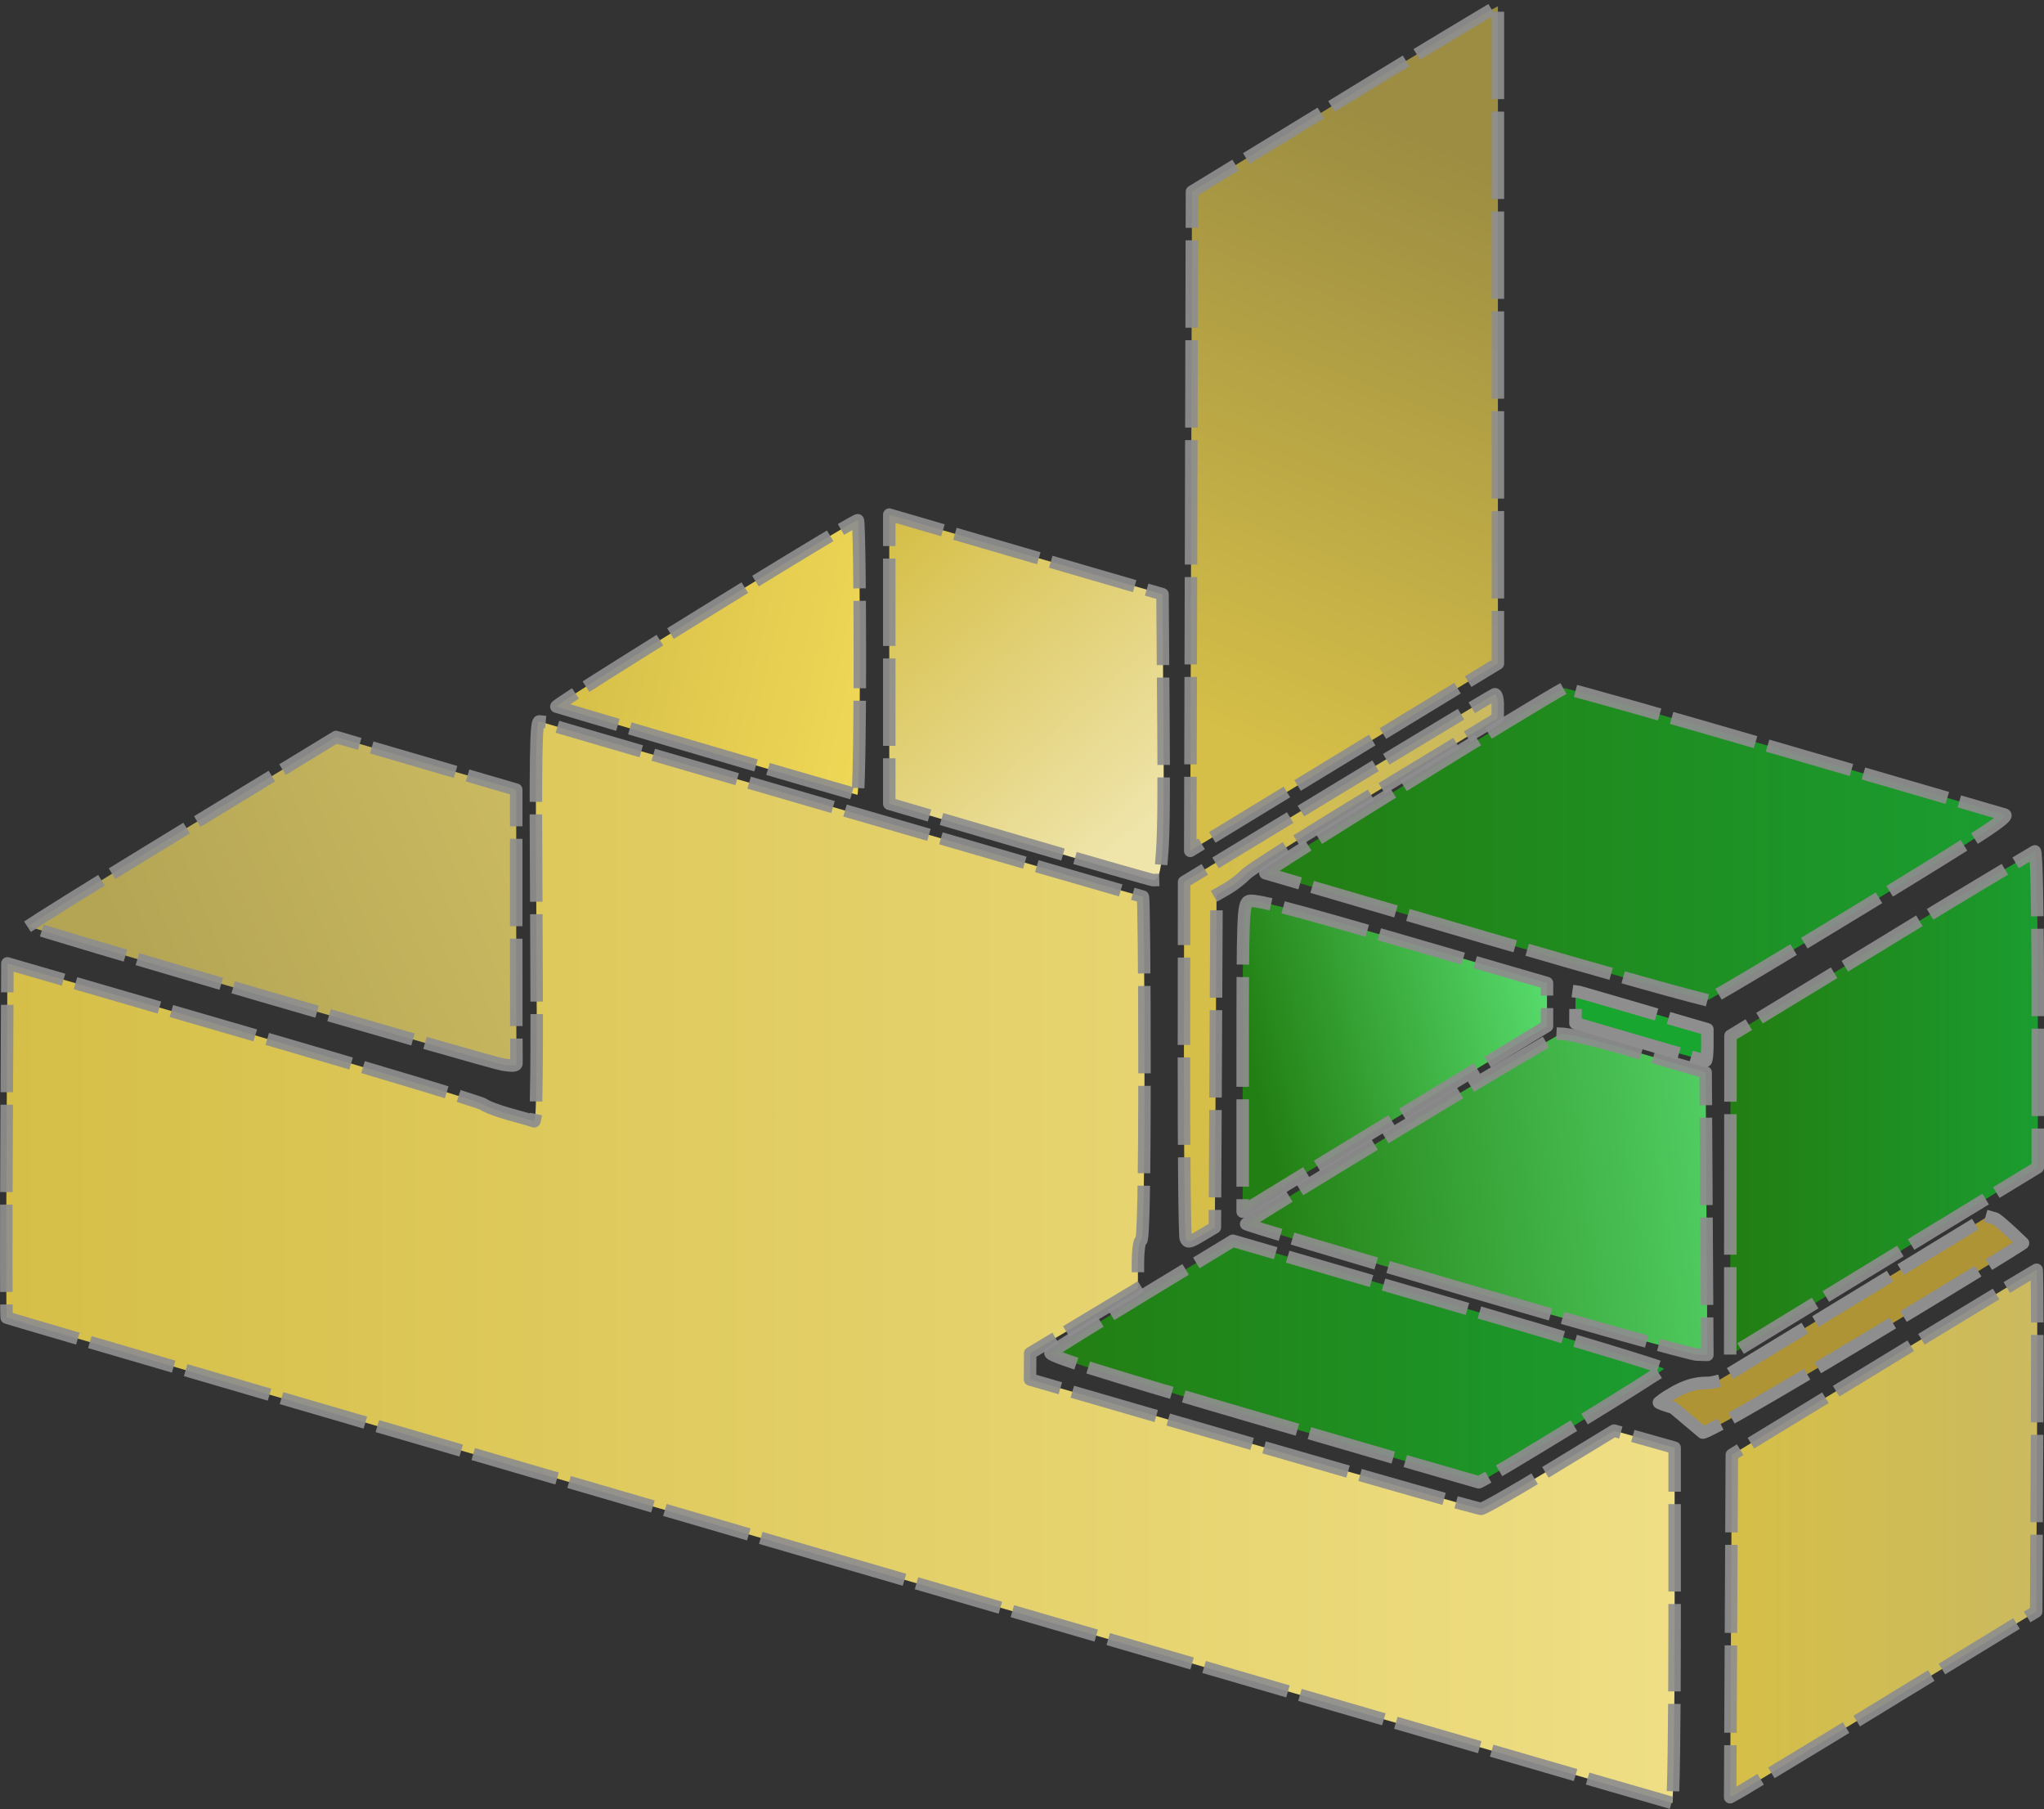 <svg xmlns="http://www.w3.org/2000/svg" xmlns:xlink="http://www.w3.org/1999/xlink" viewBox="0 0 49.133 43.477"><rect x="0" y="0" width="49.133" height="43.477" fill="#333333" stroke="none"/><defs><linearGradient id="j" x1="339.639" x2="491.208" y1="644.864" y2="644.864" gradientTransform="matrix(.265 0 0 .265 187.653 257.422)" gradientUnits="userSpaceOnUse" xlink:href="#a"/><linearGradient id="a"><stop offset="0" stop-color="#e3cb4a"/><stop offset="1" stop-color="#ffed8b"/></linearGradient><linearGradient id="k" x1="350.506" x2="385.837" y1="616.284" y2="602.124" gradientTransform="matrix(.265 0 0 .265 187.653 257.422)" gradientUnits="userSpaceOnUse" xlink:href="#b"/><linearGradient id="b"><stop offset="0" stop-color="#bfaf58"/><stop offset="1" stop-color="#d7c564"/></linearGradient><linearGradient id="l" x1="419.862" x2="443.111" y1="576.961" y2="603.649" gradientTransform="matrix(.265 0 0 .265 187.653 257.422)" gradientUnits="userSpaceOnUse" xlink:href="#c"/><linearGradient id="c"><stop offset="0" stop-color="#e3cb4a"/><stop offset="1" stop-color="#fff3b4"/></linearGradient><linearGradient id="m" x1="389.618" x2="417.186" y1="589.946" y2="596.252" gradientTransform="matrix(.265 0 0 .265 187.653 257.422)" gradientUnits="userSpaceOnUse" xlink:href="#d"/><linearGradient id="d"><stop offset="0" stop-color="#e3cb4a"/><stop offset="1" stop-color="#ffe559"/></linearGradient><linearGradient id="n" x1="452.253" x2="473.474" y1="597.313" y2="544.761" gradientTransform="matrix(.265 0 0 .265 187.653 257.422)" gradientUnits="userSpaceOnUse" xlink:href="#e"/><linearGradient id="e"><stop offset="0" stop-color="#e3cb4a"/><stop offset="1" stop-color="#a59543"/></linearGradient><linearGradient id="o" x1="454.031" x2="521.263" y1="606.889" y2="606.889" gradientTransform="matrix(.265 0 0 .265 187.653 257.422)" gradientUnits="userSpaceOnUse" xlink:href="#f"/><linearGradient id="f"><stop offset="0" stop-color="#218510"/><stop offset="1" stop-color="#19a630"/></linearGradient><linearGradient id="p" x1="451.968" x2="479.614" y1="626.157" y2="619.508" gradientTransform="matrix(.265 0 0 .265 187.653 257.422)" gradientUnits="userSpaceOnUse" xlink:href="#g"/><linearGradient id="g"><stop offset="0" stop-color="#218510"/><stop offset="1" stop-color="#5bec73"/></linearGradient><linearGradient id="q" x1="446.63" x2="475.144" y1="618.124" y2="618.124" gradientTransform="matrix(.265 0 0 .265 187.653 257.422)" gradientUnits="userSpaceOnUse" xlink:href="#h"/><linearGradient id="h"><stop offset="0" stop-color="#e3cb4a"/><stop offset="1" stop-color="#d7c564"/></linearGradient><linearGradient id="r" x1="452.281" x2="499.653" y1="638.702" y2="633.237" gradientTransform="matrix(.265 0 0 .265 187.653 257.422)" gradientUnits="userSpaceOnUse" xlink:href="#i"/><linearGradient id="i"><stop offset="0" stop-color="#218510"/><stop offset="1" stop-color="#5ae671"/></linearGradient><linearGradient id="s" x1="434.504" x2="490.244" y1="653.883" y2="653.883" gradientTransform="matrix(.265 0 0 .265 187.653 257.422)" gradientUnits="userSpaceOnUse" xlink:href="#f"/><linearGradient id="t" x1="496.257" x2="524.158" y1="669.506" y2="669.506" gradientTransform="matrix(.265 0 0 .265 187.653 257.422)" gradientUnits="userSpaceOnUse" xlink:href="#h"/><linearGradient id="u" x1="496.262" x2="524.206" y1="630.417" y2="630.417" gradientTransform="matrix(.265 0 0 .265 187.653 257.422)" gradientUnits="userSpaceOnUse" xlink:href="#f"/></defs><g style="line-height:1.25" fill="#9c9c9c" stroke="#8e8e8e" stroke-dasharray="1.8 .6" stroke-linecap="square" stroke-linejoin="round" stroke-width=".3" font-family="sans-serif" font-size="10.583" font-weight="400" letter-spacing="0" paint-order="markers fill stroke" word-spacing="0"><path fill="url(#j)" d="M297.524 435.214c-10.986-3.2-19.986-5.827-19.998-5.84-.013-.012-.014-1.933-.003-4.267l.02-4.245 5.663 1.644c3.115.905 5.716 1.689 5.781 1.743.065.054.347.16.625.237.28.076.545.152.592.17.059.023.075-1.398.054-4.807-.025-4.064-.013-4.834.077-4.801.18.064 14.46 4.21 14.502 4.21.021 0 .039 1.859.039 4.13 0 2.7-.028 4.13-.08 4.13-.044 0-.078.245-.078.578v.578l-1.295.778-1.295.779-.002.315-.002.314 5.368 1.557c2.952.856 5.416 1.555 5.475 1.553.059-.002.802-.425 1.652-.942l1.544-.938.728.205.728.206v4.273c0 2.35-.027 4.269-.06 4.265-.032-.004-9.048-2.626-20.034-5.825z" opacity=".922" transform="translate(-277.365 -397.71)"/><path fill="url(#k)" d="M289.46 423.295c-.356-.058-11.405-3.28-11.405-3.327 0-.025 1.662-1.059 3.694-2.297l3.693-2.25 2.166.633 2.166.633v3.252c0 1.789.003 3.278.006 3.31.008.073-.076.085-.32.045z" opacity=".922" transform="translate(-277.365 -397.71)"/><path fill="url(#l)" d="M301.868 417.94l-3.127-.915v-6.948l1.475.431 3.284.957 1.809.525.023 3.143c.023 3.138-.018 3.742-.252 3.727-.047-.003-1.493-.417-3.212-.92z" opacity=".922" transform="translate(-277.365 -397.71)"/><path fill="url(#m)" d="M294.376 415.763a726.91 726.91 0 0 1-3.636-1.072c-.084-.03 7.113-4.478 7.244-4.478.027 0 .05 1.487.05 3.304 0 1.817-.027 3.3-.06 3.294a461.16 461.16 0 0 1-3.598-1.048z" opacity=".922" transform="translate(-277.365 -397.71)"/><path fill="url(#n)" d="M305.997 410.236l.02-7.92 3.46-2.113a352.101 352.101 0 0 1 3.677-2.228l.217-.114v15.794l-2.065 1.257-3.697 2.25-1.633.995z" opacity=".922" transform="translate(-277.365 -397.71)"/><path fill="url(#o)" d="M313.08 420.246c-2.863-.837-5.247-1.536-5.298-1.552-.064-.022 6.524-4.102 7.18-4.446.03-.016 2.384.649 5.23 1.478 2.845.83 5.256 1.53 5.357 1.559.15.042-.445.433-3.412 2.241-1.976 1.205-3.651 2.202-3.722 2.216-.07.014-2.471-.66-5.335-1.496z" opacity=".922" transform="translate(-277.365 -397.71)"/><path fill="url(#p)" d="M307.236 423.14c0-3.426.01-3.692.137-3.77.108-.066.908.14 3.658.94l3.52 1.024v1.034l-3.48 2.117c-1.915 1.165-3.56 2.168-3.658 2.23l-.177.113z" opacity=".922" transform="translate(-277.365 -397.71)"/><path fill="url(#q)" d="M305.868 427.471c-.027-.068-.046-2.023-.044-4.345l.004-4.221 3.694-2.242c2.031-1.233 3.729-2.253 3.771-2.268.043-.014.077.11.075.275l-.003.302-2.926 1.77c-1.609.973-3.014 1.862-3.123 1.974-.109.113-.313.27-.453.351l-.255.146-.02 3.997-.02 3.996-.327.195c-.282.168-.332.177-.373.07z" opacity=".922" transform="translate(-277.365 -397.71)"/><path fill="url(#r)" d="M312.604 428.709c-2.909-.85-5.287-1.563-5.285-1.585.006-.068 7.383-4.52 7.567-4.567.103-.026.86.156 1.828.44l1.651.485.02 3.394.021 3.394-.256-.008c-.141-.004-2.637-.703-5.546-1.553z" opacity=".922" transform="translate(-277.365 -397.71)"/><path fill="url(#s)" d="M307.691 431.817c-3.921-1.144-5.145-1.53-5.073-1.598.052-.05 1.06-.675 2.238-1.391l2.143-1.301 5.192 1.508c2.856.83 5.183 1.535 5.172 1.568-.023.07-4.38 2.738-4.454 2.728-.027-.004-2.375-.685-5.218-1.514z" opacity=".922" transform="translate(-277.365 -397.71)"/><path fill="url(#t)" d="M318.974 436.785l.02-4.114 3.648-2.223c2.007-1.222 3.662-2.223 3.678-2.223.017 0 .021 1.848.01 4.106l-.02 4.106-3.382 2.064a472.518 472.518 0 0 1-3.678 2.231l-.296.168z" opacity=".922" transform="translate(-277.365 -397.71)"/><path fill="url(#u)" d="M318.959 426.436l.003-3.835 3.622-2.202a330.788 330.788 0 0 1 3.693-2.228c.042-.016.072 1.542.072 3.782v3.809l-2.498 1.521a7621.98 7621.98 0 0 0-3.696 2.255l-1.2.732z" opacity=".922" transform="translate(-277.365 -397.71)"/><path fill="#19a630" d="M39.414 25.04l-1.543-.45v-.388c0-.341.011-.384.097-.36.053.014.767.22 1.585.46l1.488.434v.38c0 .21-.019.38-.042.377a86.33 86.33 0 0 1-1.585-.454z"/><path fill="#ae9434" d="M40.22 33.83c-.191-.057-.346-.114-.343-.126a1.87 1.87 0 0 1 .278-.191c.312-.192.563-.274.857-.28a.76.76 0 0 0 .278-.048c.046-.024 1.526-.923 3.288-1.997l3.204-1.954.169.048c.092.026.677.593.677.593.016.026-7.51 4.608-7.7 4.551z"/></g></svg>